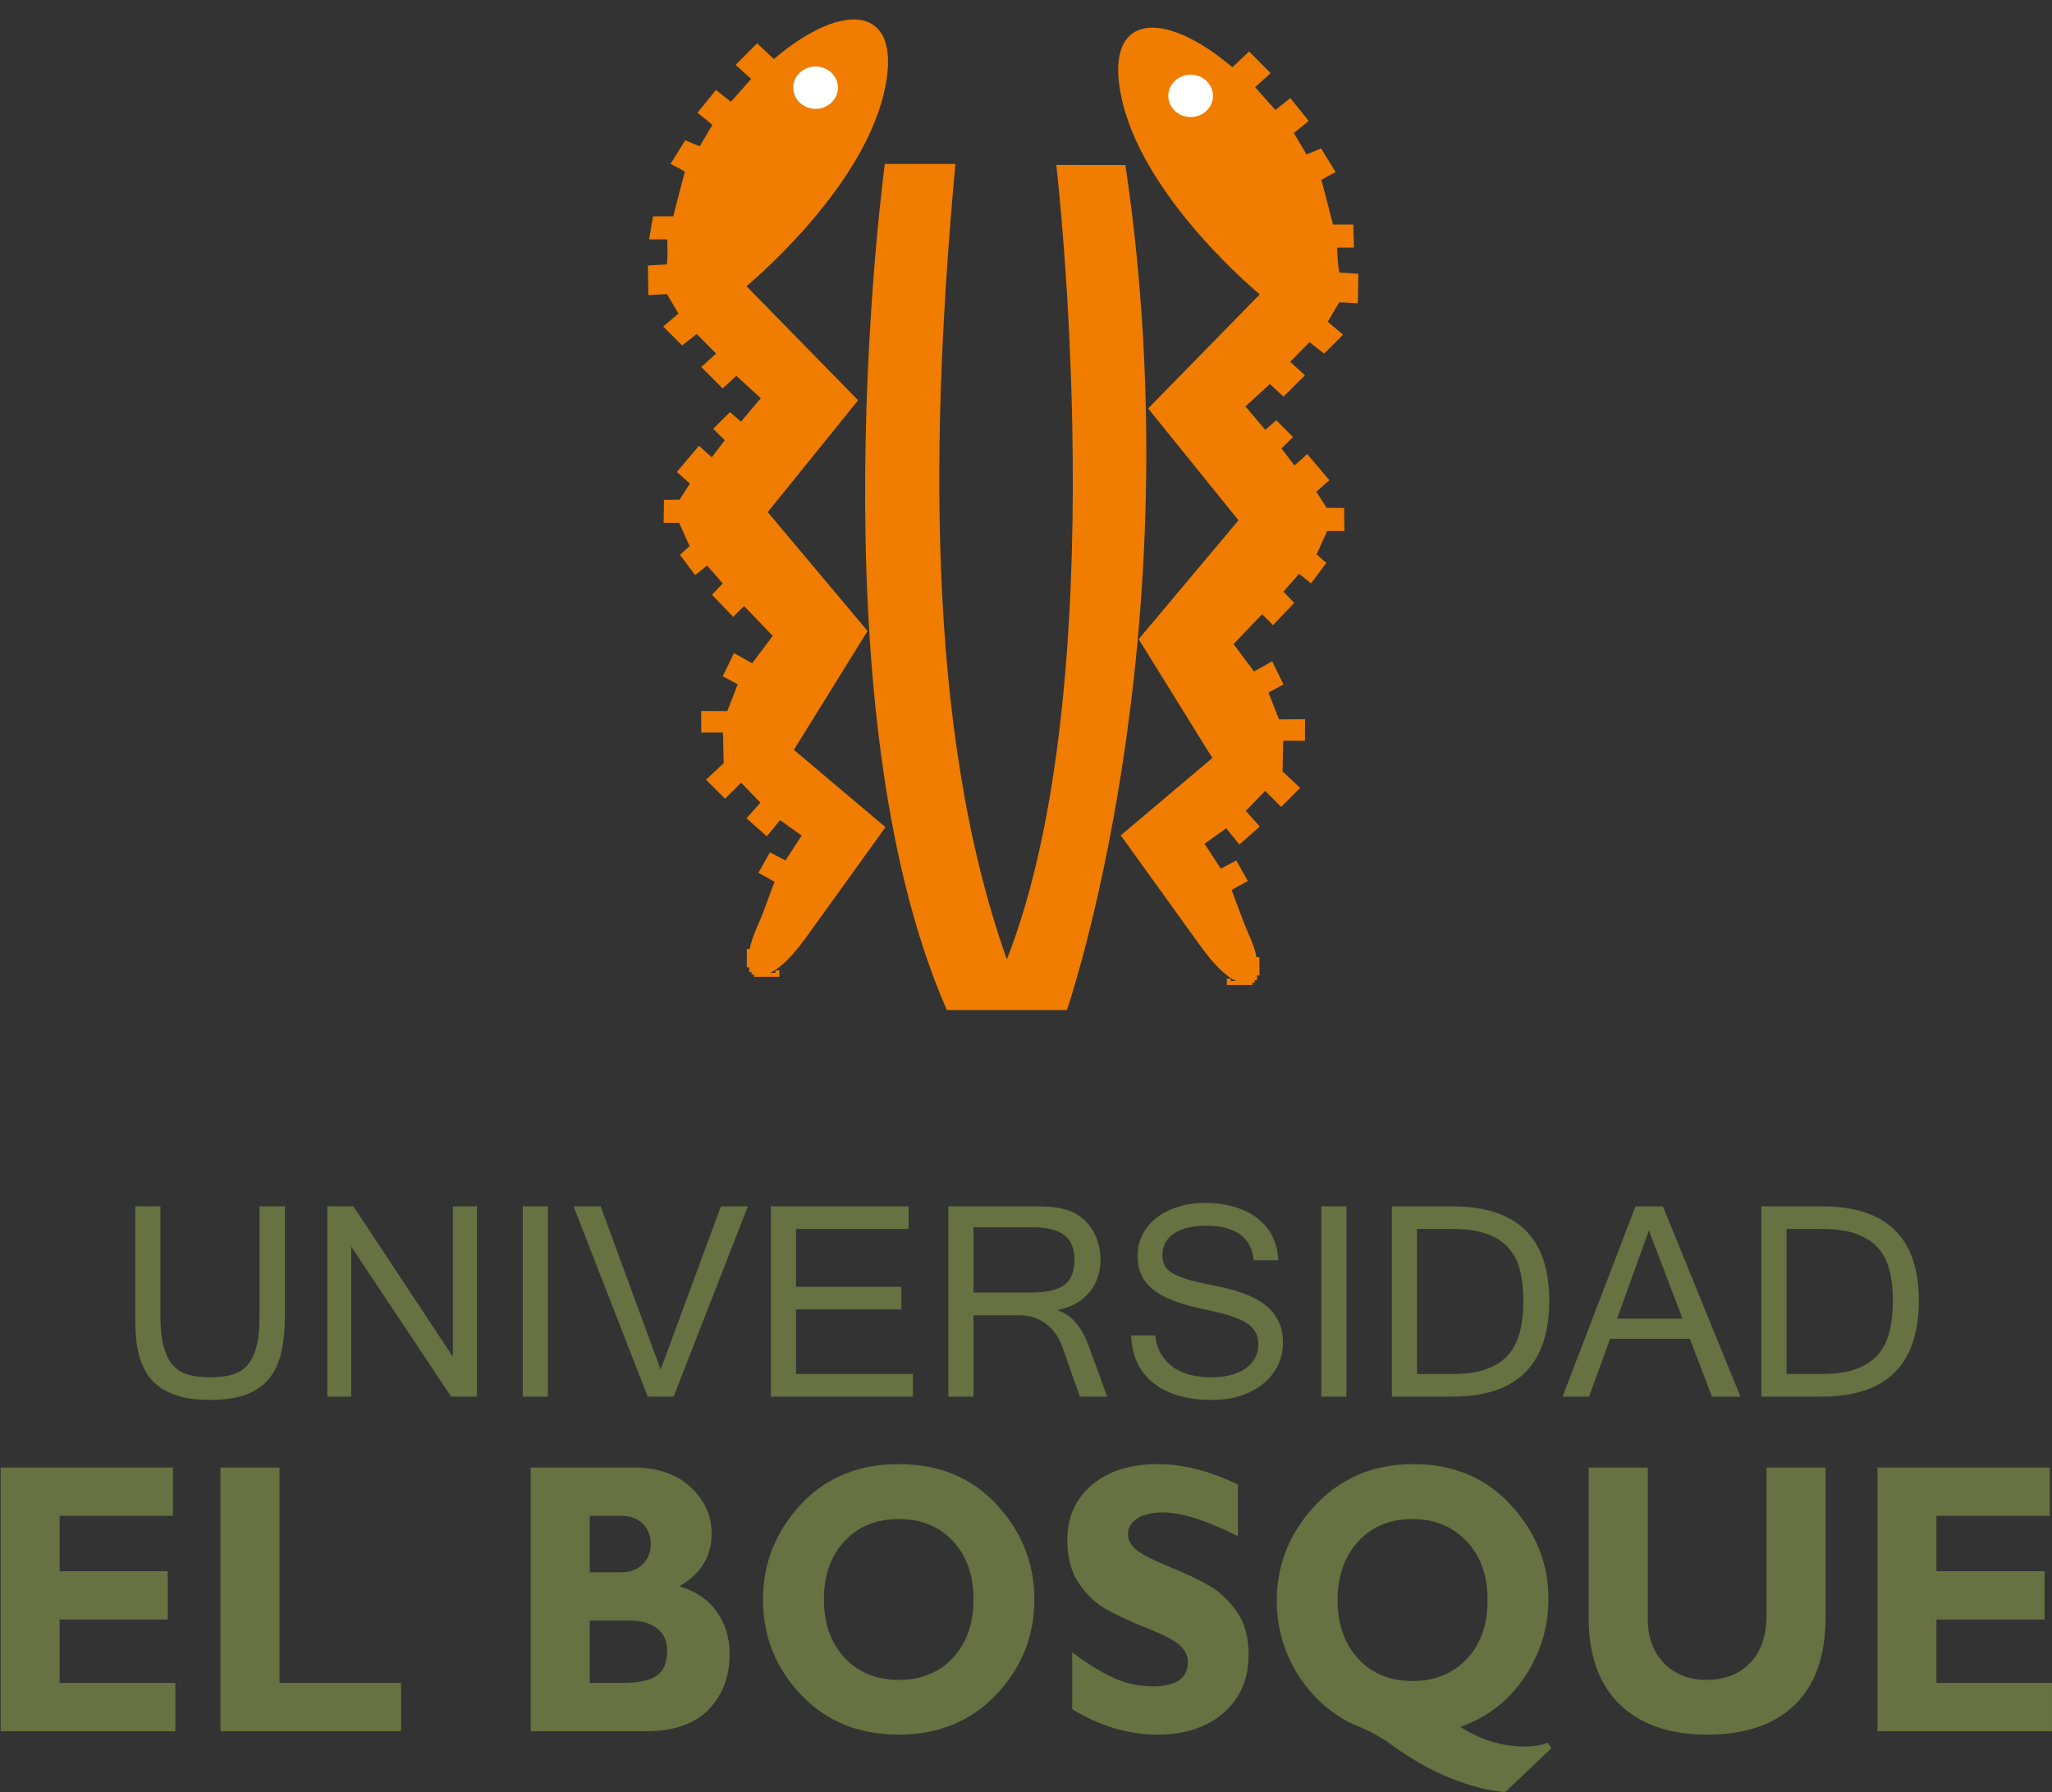 <?xml version="1.0" encoding="UTF-8"?>
<svg xmlns="http://www.w3.org/2000/svg" xmlns:xlink="http://www.w3.org/1999/xlink" width="269.2pt" height="235.1pt" viewBox="0 0 269.2 235.1" version="1.1">
<rect x="0" y="0" width="269.2" height="235.1" fill="#333333" stroke="none"/>
<defs>
<clipPath id="clip1">
  <path d="M 0 192 L 269.199 192 L 269.199 235.102 L 0 235.102 Z M 0 192 "/>
</clipPath>
</defs>
<g id="surface1">
<path style="fill-rule:evenodd;fill:rgb(94.139%,48.631%,0%);fill-opacity:1;stroke-width:2.16;stroke-linecap:butt;stroke-linejoin:miter;stroke:rgb(94.139%,48.631%,0%);stroke-opacity:1;stroke-miterlimit:4;" d="M 1021.367 1077.016 L 1018.242 1077.016 L 1018.242 1073.891 L 993.32 1073.891 L 993.32 1080.141 L 990.195 1080.141 L 990.195 1083.227 L 987.07 1083.227 L 987.07 1086.352 L 983.945 1086.352 L 983.945 1105.102 L 980.82 1105.102 L 980.82 1083.227 L 983.945 1083.227 L 983.945 1077.016 L 987.07 1077.016 L 987.07 1073.891 L 990.195 1073.891 L 990.195 1070.766 L 1021.367 1070.766 Z M 1021.367 1077.016 " transform="matrix(0.1,0,0,-0.1,0,235.1)"/>
<path style="fill-rule:evenodd;fill:rgb(94.139%,48.631%,0%);fill-opacity:1;stroke-width:2.16;stroke-linecap:butt;stroke-linejoin:miter;stroke:rgb(94.139%,48.631%,0%);stroke-opacity:1;stroke-miterlimit:4;" d="M 1610.586 1066.234 L 1613.711 1066.234 L 1613.711 1063.148 L 1638.672 1063.148 L 1638.672 1069.359 L 1641.797 1069.359 L 1641.797 1072.484 L 1644.922 1072.484 L 1644.922 1075.609 L 1648.008 1075.609 L 1648.008 1094.359 L 1651.133 1094.359 L 1651.133 1072.484 L 1648.008 1072.484 L 1648.008 1066.234 L 1644.922 1066.234 L 1644.922 1063.148 L 1641.797 1063.148 L 1641.797 1060.023 L 1610.586 1060.023 Z M 1610.586 1066.234 " transform="matrix(0.1,0,0,-0.1,0,235.1)"/>
<path style="fill-rule:evenodd;fill:rgb(94.139%,48.631%,0%);fill-opacity:1;stroke-width:2.16;stroke-linecap:butt;stroke-linejoin:miter;stroke:rgb(94.139%,48.631%,0%);stroke-opacity:1;stroke-miterlimit:4;" d="M 1252.227 2134.828 L 1161.758 2134.828 C 1161.758 2134.828 1066.367 1430.492 1242.891 1027.094 L 1398.867 1027.094 C 1398.867 1027.094 1566.992 1514.789 1475.508 2133.461 L 1386.914 2133.539 C 1386.914 2133.539 1466.211 1455.883 1320.859 1089.477 C 1209.531 1399.906 1221.875 1803.656 1252.227 2134.828 Z M 1252.227 2134.828 " transform="matrix(0.1,0,0,-0.1,0,235.1)"/>
<path style="fill-rule:evenodd;fill:rgb(94.139%,48.631%,0%);fill-opacity:1;stroke-width:2.16;stroke-linecap:butt;stroke-linejoin:miter;stroke:rgb(94.139%,48.631%,0%);stroke-opacity:1;stroke-miterlimit:4;" d="M 977.695 1975.688 C 977.695 1975.688 1127.109 2098.109 1158.281 2227.992 C 1185.938 2343.109 1108.672 2351.664 1015.117 2272.094 L 993.281 2292.758 L 966.641 2265.883 L 986.914 2247.523 L 958.984 2215.961 L 939.375 2231.547 L 916.562 2203.266 L 935.977 2187.484 L 918.438 2157.797 L 899.297 2165.648 L 881.211 2136.391 C 881.211 2136.391 900.352 2127.055 899.57 2125.453 C 898.789 2123.852 884.102 2066.156 884.102 2066.156 L 857.617 2066.156 L 852.891 2038.109 L 876.328 2038.109 C 876.328 2038.109 877.891 2003.031 874.766 2003.031 C 871.641 2003.031 851.016 2001.664 851.016 2001.664 L 851.68 1965.102 L 875.547 1966.312 L 891.484 1939.438 L 871.641 1922.641 L 894.961 1899.281 L 914.141 1914.398 L 940.977 1887.133 L 921.562 1869.477 L 948.125 1842.914 L 965.977 1859.477 L 999.531 1828.695 L 972.188 1796.391 L 957.734 1809.008 L 937.148 1788.461 L 952.266 1773.578 L 933.867 1749.555 L 917.07 1764.672 L 889.453 1731.977 L 906.445 1716.898 L 892.148 1694.555 L 872.07 1694.281 L 871.719 1666.234 L 891.641 1666.234 L 905.938 1634.398 L 893.477 1623.109 L 912.188 1598.109 L 927.773 1610.609 L 949.648 1585.609 L 935.586 1570.844 L 961.875 1543.305 L 976.172 1557.562 L 1015.156 1516.977 L 987.07 1479.555 L 963.438 1492.836 L 949.609 1464.398 L 969.141 1453.852 L 954.883 1417.133 L 920.938 1417.289 L 921.094 1391.117 L 949.531 1391.156 L 950.469 1349.398 L 927.773 1328.188 L 951.211 1304.789 L 972.266 1325.844 L 999.062 1298.148 L 980.859 1277.719 L 1005.898 1255.492 L 1023.125 1276.703 L 1053.164 1255.219 L 1030.742 1220.922 L 1010.508 1231.508 L 996.406 1206.508 L 1017.461 1194.828 L 1001.758 1152.758 C 995.586 1136.234 984.141 1115.648 983.945 1098.344 C 983.594 1067.016 1008.594 1056.156 1055.703 1120.688 L 1160.195 1265.805 L 1040.078 1367.172 L 1136.836 1523.227 L 1005.781 1679.242 L 1124.336 1825.883 Z M 977.695 1975.688 " transform="matrix(0.1,0,0,-0.1,0,235.1)"/>
<path style="fill-rule:evenodd;fill:rgb(94.139%,48.631%,0%);fill-opacity:1;stroke-width:2.16;stroke-linecap:butt;stroke-linejoin:miter;stroke:rgb(94.139%,48.631%,0%);stroke-opacity:1;stroke-miterlimit:4;" d="M 1654.258 1964.906 C 1654.258 1964.906 1504.844 2087.367 1473.672 2217.289 C 1446.055 2332.367 1523.281 2340.883 1616.836 2261.352 L 1638.711 2282.016 L 1665.273 2255.102 L 1645.078 2236.781 L 1673.008 2205.219 L 1692.578 2220.805 L 1715.391 2192.523 L 1696.016 2176.742 L 1713.555 2147.055 L 1732.695 2154.906 L 1750.703 2125.648 C 1750.703 2125.648 1731.641 2116.273 1732.422 2114.711 C 1733.203 2113.109 1747.852 2055.414 1747.852 2055.414 L 1774.375 2055.414 L 1775.195 2027.328 L 1752.969 2027.328 C 1752.969 2027.328 1754.102 1992.289 1757.227 1992.289 C 1760.312 1992.289 1780.938 1990.883 1780.938 1990.883 L 1780.234 1954.359 L 1756.406 1955.609 L 1740.469 1928.695 L 1760.312 1911.859 L 1736.992 1888.539 L 1717.812 1903.656 L 1691.016 1876.352 L 1710.391 1858.734 L 1683.828 1832.172 L 1665.977 1848.734 L 1632.422 1817.953 L 1659.766 1785.648 L 1674.258 1798.266 L 1694.805 1777.719 L 1679.727 1762.836 L 1698.125 1738.812 L 1714.883 1753.891 L 1742.461 1721.234 L 1725.508 1706.156 L 1739.805 1683.773 L 1762.266 1683.578 L 1762.578 1655.531 L 1740.312 1655.492 L 1726.016 1623.617 L 1738.477 1612.328 L 1719.766 1587.367 L 1704.141 1599.828 L 1682.344 1574.867 L 1696.367 1560.102 L 1670.078 1532.523 L 1655.781 1546.781 L 1616.836 1506.234 L 1644.922 1468.773 L 1668.555 1482.055 L 1682.344 1453.656 L 1662.773 1443.109 L 1677.109 1406.352 L 1711.016 1406.508 L 1710.859 1380.375 L 1682.422 1380.414 L 1681.445 1338.656 L 1704.141 1317.445 L 1680.781 1294.047 L 1659.727 1315.062 L 1632.891 1287.406 L 1651.133 1266.938 L 1626.055 1244.711 L 1608.828 1265.961 L 1578.789 1244.438 L 1601.211 1210.219 L 1621.445 1220.766 L 1635.547 1195.766 L 1614.453 1184.086 L 1630.195 1142.016 C 1636.367 1125.492 1647.852 1104.906 1648.008 1087.562 C 1648.359 1056.234 1623.398 1045.375 1576.289 1109.945 L 1471.758 1255.023 L 1591.875 1356.469 L 1495.156 1512.484 L 1626.172 1668.461 L 1507.656 1815.141 Z M 1654.258 1964.906 " transform="matrix(0.1,0,0,-0.1,0,235.1)"/>
<path style=" stroke:none;fill-rule:evenodd;fill:rgb(40.381%,44.31%,25.488%);fill-opacity:1;" d="M 27.555 183.641 C 26.02 183.641 24.707 183.484 23.621 183.184 C 22.539 182.871 21.629 182.445 20.898 181.91 C 20.164 181.371 19.594 180.746 19.172 180.031 C 18.762 179.309 18.445 178.543 18.23 177.73 C 18.02 176.914 17.883 176.078 17.824 175.215 C 17.766 174.348 17.742 173.504 17.742 172.664 L 17.742 158.238 L 21.043 158.238 L 21.043 172.613 C 21.043 174.289 21.195 175.652 21.488 176.699 C 21.777 177.746 22.195 178.566 22.746 179.152 C 23.289 179.734 23.973 180.133 24.781 180.352 C 25.586 180.566 26.512 180.668 27.555 180.668 C 28.617 180.668 29.547 180.566 30.359 180.352 C 31.164 180.133 31.844 179.734 32.395 179.141 C 32.941 178.543 33.355 177.727 33.633 176.68 C 33.91 175.633 34.043 174.277 34.043 172.613 L 34.043 158.238 L 37.379 158.238 L 37.379 172.664 C 37.379 174.398 37.23 175.945 36.934 177.289 C 36.637 178.648 36.117 179.793 35.383 180.742 C 34.641 181.672 33.641 182.402 32.371 182.898 C 31.102 183.395 29.496 183.641 27.555 183.641 Z M 62.574 183.207 L 59.184 183.207 L 46.074 163.512 L 46.074 183.207 L 42.938 183.207 L 42.938 158.238 L 46.359 158.238 L 59.41 177.965 L 59.41 158.238 L 62.574 158.238 Z M 71.879 183.207 L 68.586 183.207 L 68.586 158.238 L 71.879 158.238 Z M 98.113 158.238 L 88.371 183.207 L 84.969 183.207 L 75.242 158.238 L 78.797 158.238 L 86.668 179.648 L 94.574 158.238 Z M 119.773 183.207 L 101.121 183.207 L 101.121 158.238 L 119.203 158.238 L 119.203 161.207 L 104.43 161.207 L 104.43 168.793 L 118.242 168.793 L 118.242 171.766 L 104.43 171.766 L 104.43 180.238 L 119.773 180.238 Z M 145.254 183.207 L 141.66 183.207 L 139.312 176.512 C 139.098 175.93 138.812 175.402 138.453 174.91 C 138.109 174.422 137.695 174.008 137.23 173.652 C 136.766 173.297 136.242 173.023 135.664 172.832 C 135.094 172.637 134.488 172.539 133.848 172.539 L 127.715 172.539 L 127.715 183.207 L 124.406 183.207 L 124.406 158.238 L 135.477 158.238 C 136.141 158.238 136.781 158.246 137.379 158.281 C 137.988 158.316 138.57 158.387 139.117 158.488 C 139.66 158.598 140.184 158.762 140.672 158.973 C 141.164 159.188 141.637 159.484 142.074 159.863 C 142.828 160.531 143.406 161.336 143.801 162.285 C 144.188 163.23 144.379 164.211 144.379 165.219 C 144.379 166.09 144.246 166.891 143.992 167.621 C 143.734 168.348 143.367 168.996 142.883 169.57 C 142.391 170.137 141.805 170.617 141.113 171.004 C 140.414 171.398 139.633 171.672 138.762 171.836 L 138.762 171.895 C 140.508 172.438 141.844 173.941 142.773 176.414 Z M 127.715 169.547 L 135.133 169.547 C 136.152 169.547 137.031 169.473 137.77 169.324 C 138.512 169.164 139.109 168.922 139.59 168.582 C 140.059 168.246 140.41 167.789 140.629 167.238 C 140.848 166.684 140.953 166.012 140.953 165.219 C 140.953 163.777 140.52 162.719 139.633 162.027 C 138.746 161.344 137.414 160.996 135.621 160.996 L 127.715 160.996 Z M 159.039 183.641 C 157.273 183.641 155.73 183.434 154.414 183.02 C 153.098 182.602 151.996 182.02 151.129 181.27 C 150.246 180.516 149.586 179.621 149.121 178.59 C 148.676 177.559 148.43 176.414 148.391 175.164 L 151.566 175.164 C 151.656 176.109 151.91 176.93 152.328 177.629 C 152.742 178.32 153.277 178.895 153.926 179.348 C 154.574 179.805 155.32 180.133 156.164 180.352 C 157.012 180.566 157.914 180.668 158.871 180.668 C 159.805 180.668 160.652 180.574 161.414 180.379 C 162.176 180.188 162.828 179.902 163.371 179.527 C 163.914 179.16 164.328 178.707 164.629 178.184 C 164.926 177.66 165.074 177.074 165.074 176.414 C 165.074 175.738 164.941 175.156 164.664 174.672 C 164.398 174.195 163.953 173.781 163.344 173.422 C 162.73 173.078 161.93 172.754 160.941 172.469 C 159.953 172.184 158.734 171.895 157.281 171.59 C 155.879 171.273 154.672 170.914 153.66 170.508 C 152.645 170.094 151.812 169.617 151.16 169.066 C 150.516 168.516 150.031 167.891 149.715 167.188 C 149.398 166.477 149.242 165.656 149.242 164.727 C 149.242 163.727 149.453 162.805 149.887 161.949 C 150.312 161.105 150.922 160.367 151.703 159.762 C 152.484 159.148 153.422 158.668 154.512 158.32 C 155.602 157.973 156.809 157.793 158.133 157.793 C 159.535 157.793 160.812 157.973 161.965 158.316 C 163.117 158.652 164.113 159.148 164.953 159.797 C 165.789 160.445 166.449 161.234 166.922 162.164 C 167.395 163.086 167.652 164.141 167.684 165.316 L 164.488 165.316 C 164.152 162.297 162.078 160.789 158.281 160.789 C 156.43 160.789 155.004 161.137 153.996 161.82 C 152.996 162.504 152.496 163.438 152.496 164.609 C 152.496 165.141 152.586 165.594 152.77 165.965 C 152.953 166.336 153.273 166.664 153.719 166.949 C 154.164 167.234 154.758 167.492 155.488 167.723 C 156.215 167.957 157.133 168.188 158.23 168.414 C 158.973 168.562 159.734 168.73 160.531 168.906 C 161.316 169.078 162.086 169.297 162.836 169.559 C 163.578 169.816 164.289 170.133 164.953 170.492 C 165.617 170.863 166.191 171.297 166.695 171.816 C 167.195 172.332 167.586 172.945 167.879 173.652 C 168.164 174.359 168.312 175.188 168.312 176.129 C 168.312 177.227 168.078 178.234 167.621 179.16 C 167.16 180.082 166.516 180.871 165.688 181.535 C 164.863 182.195 163.887 182.711 162.746 183.086 C 161.613 183.461 160.383 183.641 159.039 183.641 Z M 176.633 183.207 L 173.34 183.207 L 173.34 158.238 L 176.633 158.238 Z M 203.246 170.59 C 203.246 179.004 199.008 183.207 190.516 183.207 L 182.594 183.207 L 182.594 158.238 L 190.516 158.238 C 199.008 158.238 203.246 162.355 203.246 170.59 Z M 199.848 170.59 C 199.848 169.121 199.699 167.812 199.41 166.656 C 199.117 165.496 198.621 164.508 197.902 163.699 C 197.195 162.895 196.23 162.281 195.031 161.848 C 193.824 161.418 192.312 161.207 190.477 161.207 L 185.898 161.207 L 185.898 180.238 L 190.477 180.238 C 192.301 180.238 193.805 180.02 195.012 179.586 C 196.219 179.152 197.176 178.512 197.898 177.688 C 198.613 176.855 199.117 175.84 199.41 174.645 C 199.699 173.457 199.848 172.102 199.848 170.59 Z M 220.73 172.973 L 216.32 161.414 L 212.141 172.973 Z M 228.328 183.207 L 224.586 183.207 L 221.691 175.621 L 211.23 175.621 L 208.469 183.207 L 204.988 183.207 L 214.562 158.238 L 218.152 158.238 Z M 251.73 170.59 C 251.73 179.004 247.488 183.207 238.996 183.207 L 231.074 183.207 L 231.074 158.238 L 238.996 158.238 C 247.488 158.238 251.73 162.355 251.73 170.59 Z M 248.328 170.59 C 248.328 169.121 248.18 167.812 247.891 166.656 C 247.598 165.496 247.102 164.508 246.383 163.699 C 245.676 162.895 244.711 162.281 243.512 161.848 C 242.305 161.418 240.789 161.207 238.953 161.207 L 234.379 161.207 L 234.379 180.238 L 238.953 180.238 C 240.781 180.238 242.285 180.02 243.492 179.586 C 244.699 179.152 245.656 178.512 246.379 177.688 C 247.094 176.855 247.598 175.84 247.891 174.645 C 248.18 173.457 248.328 172.102 248.328 170.59 Z M 248.328 170.59 "/>
<g clip-path="url(#clip1)" clip-rule="nonzero">
<path style=" stroke:none;fill-rule:evenodd;fill:rgb(40.381%,44.31%,25.488%);fill-opacity:1;" d="M 23.004 220.754 L 23.004 227.094 L 0.086 227.094 L 0.086 192.504 L 22.691 192.504 L 22.691 198.84 L 7.828 198.84 L 7.828 206.102 L 22.008 206.102 L 22.008 212.438 L 7.828 212.438 L 7.828 220.754 Z M 52.621 220.754 L 52.621 227.094 L 28.922 227.094 L 28.922 192.504 L 36.668 192.504 L 36.668 220.754 Z M 69.621 192.504 L 83.062 192.504 C 86.258 192.504 88.781 193.363 90.613 195.078 C 92.441 196.793 93.359 198.824 93.359 201.168 C 93.359 204.168 91.941 206.48 89.109 208.078 C 91.246 208.703 92.883 209.812 94.016 211.398 C 95.152 212.98 95.723 214.832 95.723 216.945 C 95.723 219.941 94.789 222.387 92.934 224.27 C 91.082 226.156 88.355 227.094 84.746 227.094 L 69.621 227.094 Z M 77.367 198.84 L 77.367 206.242 L 81.414 206.242 C 82.66 206.242 83.633 205.891 84.332 205.18 C 85.02 204.469 85.371 203.582 85.371 202.508 C 85.371 201.453 85.02 200.574 84.332 199.879 C 83.633 199.188 82.66 198.84 81.414 198.84 Z M 77.367 212.582 L 77.367 220.754 L 81.727 220.754 C 83.785 220.754 85.273 220.434 86.172 219.797 C 87.078 219.164 87.527 218.066 87.527 216.496 C 87.527 215.293 87.102 214.34 86.246 213.641 C 85.379 212.938 84.23 212.582 82.789 212.582 Z M 117.922 192.055 C 123.215 192.055 127.508 193.836 130.781 197.395 C 134.059 200.953 135.699 205.086 135.699 209.812 C 135.699 214.594 134.039 218.746 130.719 222.266 C 127.391 225.781 123.121 227.539 117.922 227.539 C 112.66 227.539 108.367 225.793 105.062 222.289 C 101.754 218.789 100.098 214.629 100.098 209.812 C 100.098 205.078 101.746 200.93 105.027 197.379 C 108.316 193.828 112.613 192.055 117.922 192.055 Z M 117.922 220.355 C 120.859 220.355 123.223 219.387 125.023 217.449 C 126.816 215.508 127.711 212.961 127.711 209.812 C 127.711 206.641 126.816 204.09 125.023 202.16 C 123.223 200.227 120.859 199.262 117.922 199.262 C 114.969 199.262 112.59 200.227 110.789 202.16 C 108.992 204.09 108.086 206.641 108.086 209.812 C 108.086 212.961 108.992 215.508 110.789 217.449 C 112.59 219.387 114.969 220.355 117.922 220.355 Z M 162.395 194.734 L 162.395 201.496 C 158.273 199.434 154.992 198.395 152.547 198.395 C 151.148 198.395 150.039 198.656 149.219 199.18 C 148.391 199.695 147.98 200.387 147.98 201.242 C 147.98 201.91 148.277 202.535 148.871 203.121 C 149.461 203.719 150.914 204.484 153.203 205.434 C 155.508 206.371 157.348 207.242 158.727 208.047 C 160.109 208.863 161.297 210.004 162.297 211.469 C 163.301 212.938 163.801 214.793 163.801 217.039 C 163.801 220.238 162.703 222.789 160.52 224.691 C 158.328 226.582 155.449 227.539 151.879 227.539 C 148.02 227.539 144.281 226.426 140.66 224.195 L 140.66 216.742 C 142.742 218.293 144.578 219.43 146.184 220.137 C 147.785 220.848 149.477 221.203 151.277 221.203 C 154.316 221.203 155.836 220.137 155.836 218.008 C 155.836 217.281 155.531 216.598 154.922 215.953 C 154.316 215.305 152.852 214.527 150.527 213.598 C 148.211 212.672 146.371 211.812 145.012 211.027 C 143.652 210.234 142.484 209.102 141.496 207.629 C 140.508 206.16 140.016 204.285 140.016 201.984 C 140.016 199.02 141.094 196.617 143.242 194.789 C 145.391 192.969 148.27 192.055 151.879 192.055 C 155.195 192.055 158.703 192.949 162.395 194.734 Z M 203.051 228.605 L 203.535 229.324 L 197.484 235.062 C 195.828 234.938 194.105 234.578 192.328 233.996 C 190.648 233.457 188.949 232.73 187.23 231.824 C 185.598 230.945 183.98 229.926 182.379 228.75 C 181.191 227.875 179.781 227.109 178.156 226.449 C 176.805 225.902 175.504 225.141 174.258 224.145 C 172.969 223.121 171.836 221.918 170.855 220.535 C 169.801 219.066 168.996 217.477 168.426 215.777 C 167.805 213.91 167.492 211.992 167.492 210.012 C 167.492 205.223 169.18 201.039 172.559 197.445 C 175.93 193.855 180.215 192.055 185.41 192.055 C 190.672 192.055 194.945 193.848 198.219 197.43 C 201.496 201.012 203.141 205.102 203.141 209.711 C 203.141 213.445 202.094 216.867 200.012 219.984 C 197.934 223.105 195.113 225.285 191.566 226.527 C 194.27 228.242 197.09 229.098 200.02 229.098 C 201.164 229.098 202.176 228.934 203.051 228.605 Z M 185.316 199.262 C 182.363 199.262 179.984 200.242 178.188 202.195 C 176.387 204.156 175.48 206.727 175.48 209.91 C 175.48 213.082 176.387 215.641 178.188 217.586 C 179.984 219.531 182.363 220.508 185.316 220.508 C 188.227 220.508 190.59 219.543 192.414 217.621 C 194.242 215.699 195.152 213.133 195.152 209.91 C 195.152 206.656 194.227 204.07 192.379 202.145 C 190.535 200.227 188.18 199.262 185.316 199.262 Z M 231.746 192.504 L 239.496 192.504 L 239.496 212.133 C 239.496 217.188 238.152 221.016 235.465 223.629 C 232.785 226.23 228.949 227.539 223.969 227.539 C 219.039 227.539 215.219 226.211 212.496 223.578 C 209.773 220.934 208.414 217.137 208.414 212.184 L 208.414 192.504 L 216.176 192.504 L 216.176 212.387 C 216.176 214.793 216.887 216.723 218.301 218.172 C 219.723 219.629 221.574 220.355 223.871 220.355 C 226.27 220.355 228.176 219.613 229.602 218.121 C 231.039 216.648 231.746 214.535 231.746 211.789 Z M 269.215 220.754 L 269.215 227.094 L 246.305 227.094 L 246.305 192.504 L 268.906 192.504 L 268.906 198.84 L 254.039 198.84 L 254.039 206.102 L 268.223 206.102 L 268.223 212.438 L 254.039 212.438 L 254.039 220.754 Z M 269.215 220.754 "/>
</g>
<path style="fill-rule:evenodd;fill:rgb(100%,100%,100%);fill-opacity:1;stroke-width:2.16;stroke-linecap:butt;stroke-linejoin:miter;stroke:rgb(94.139%,48.631%,0%);stroke-opacity:1;stroke-miterlimit:4;" d="M 1561.992 2254.086 C 1545.195 2254.086 1531.602 2241.156 1531.602 2225.219 C 1531.602 2209.281 1545.195 2196.391 1561.992 2196.391 C 1578.789 2196.391 1592.383 2209.281 1592.383 2225.219 C 1592.383 2241.156 1578.789 2254.086 1561.992 2254.086 Z M 1561.992 2254.086 " transform="matrix(0.1,0,0,-0.1,0,235.1)"/>
<path style="fill-rule:evenodd;fill:rgb(100%,100%,100%);fill-opacity:1;stroke-width:2.16;stroke-linecap:butt;stroke-linejoin:miter;stroke:rgb(94.139%,48.631%,0%);stroke-opacity:1;stroke-miterlimit:4;" d="M 1069.961 2264.828 C 1086.758 2264.828 1100.391 2251.898 1100.391 2236.039 C 1100.391 2220.062 1086.758 2207.133 1069.961 2207.133 C 1053.203 2207.133 1039.531 2220.062 1039.531 2236.039 C 1039.531 2251.898 1053.203 2264.828 1069.961 2264.828 Z M 1069.961 2264.828 " transform="matrix(0.1,0,0,-0.1,0,235.1)"/>
</g>
</svg>
